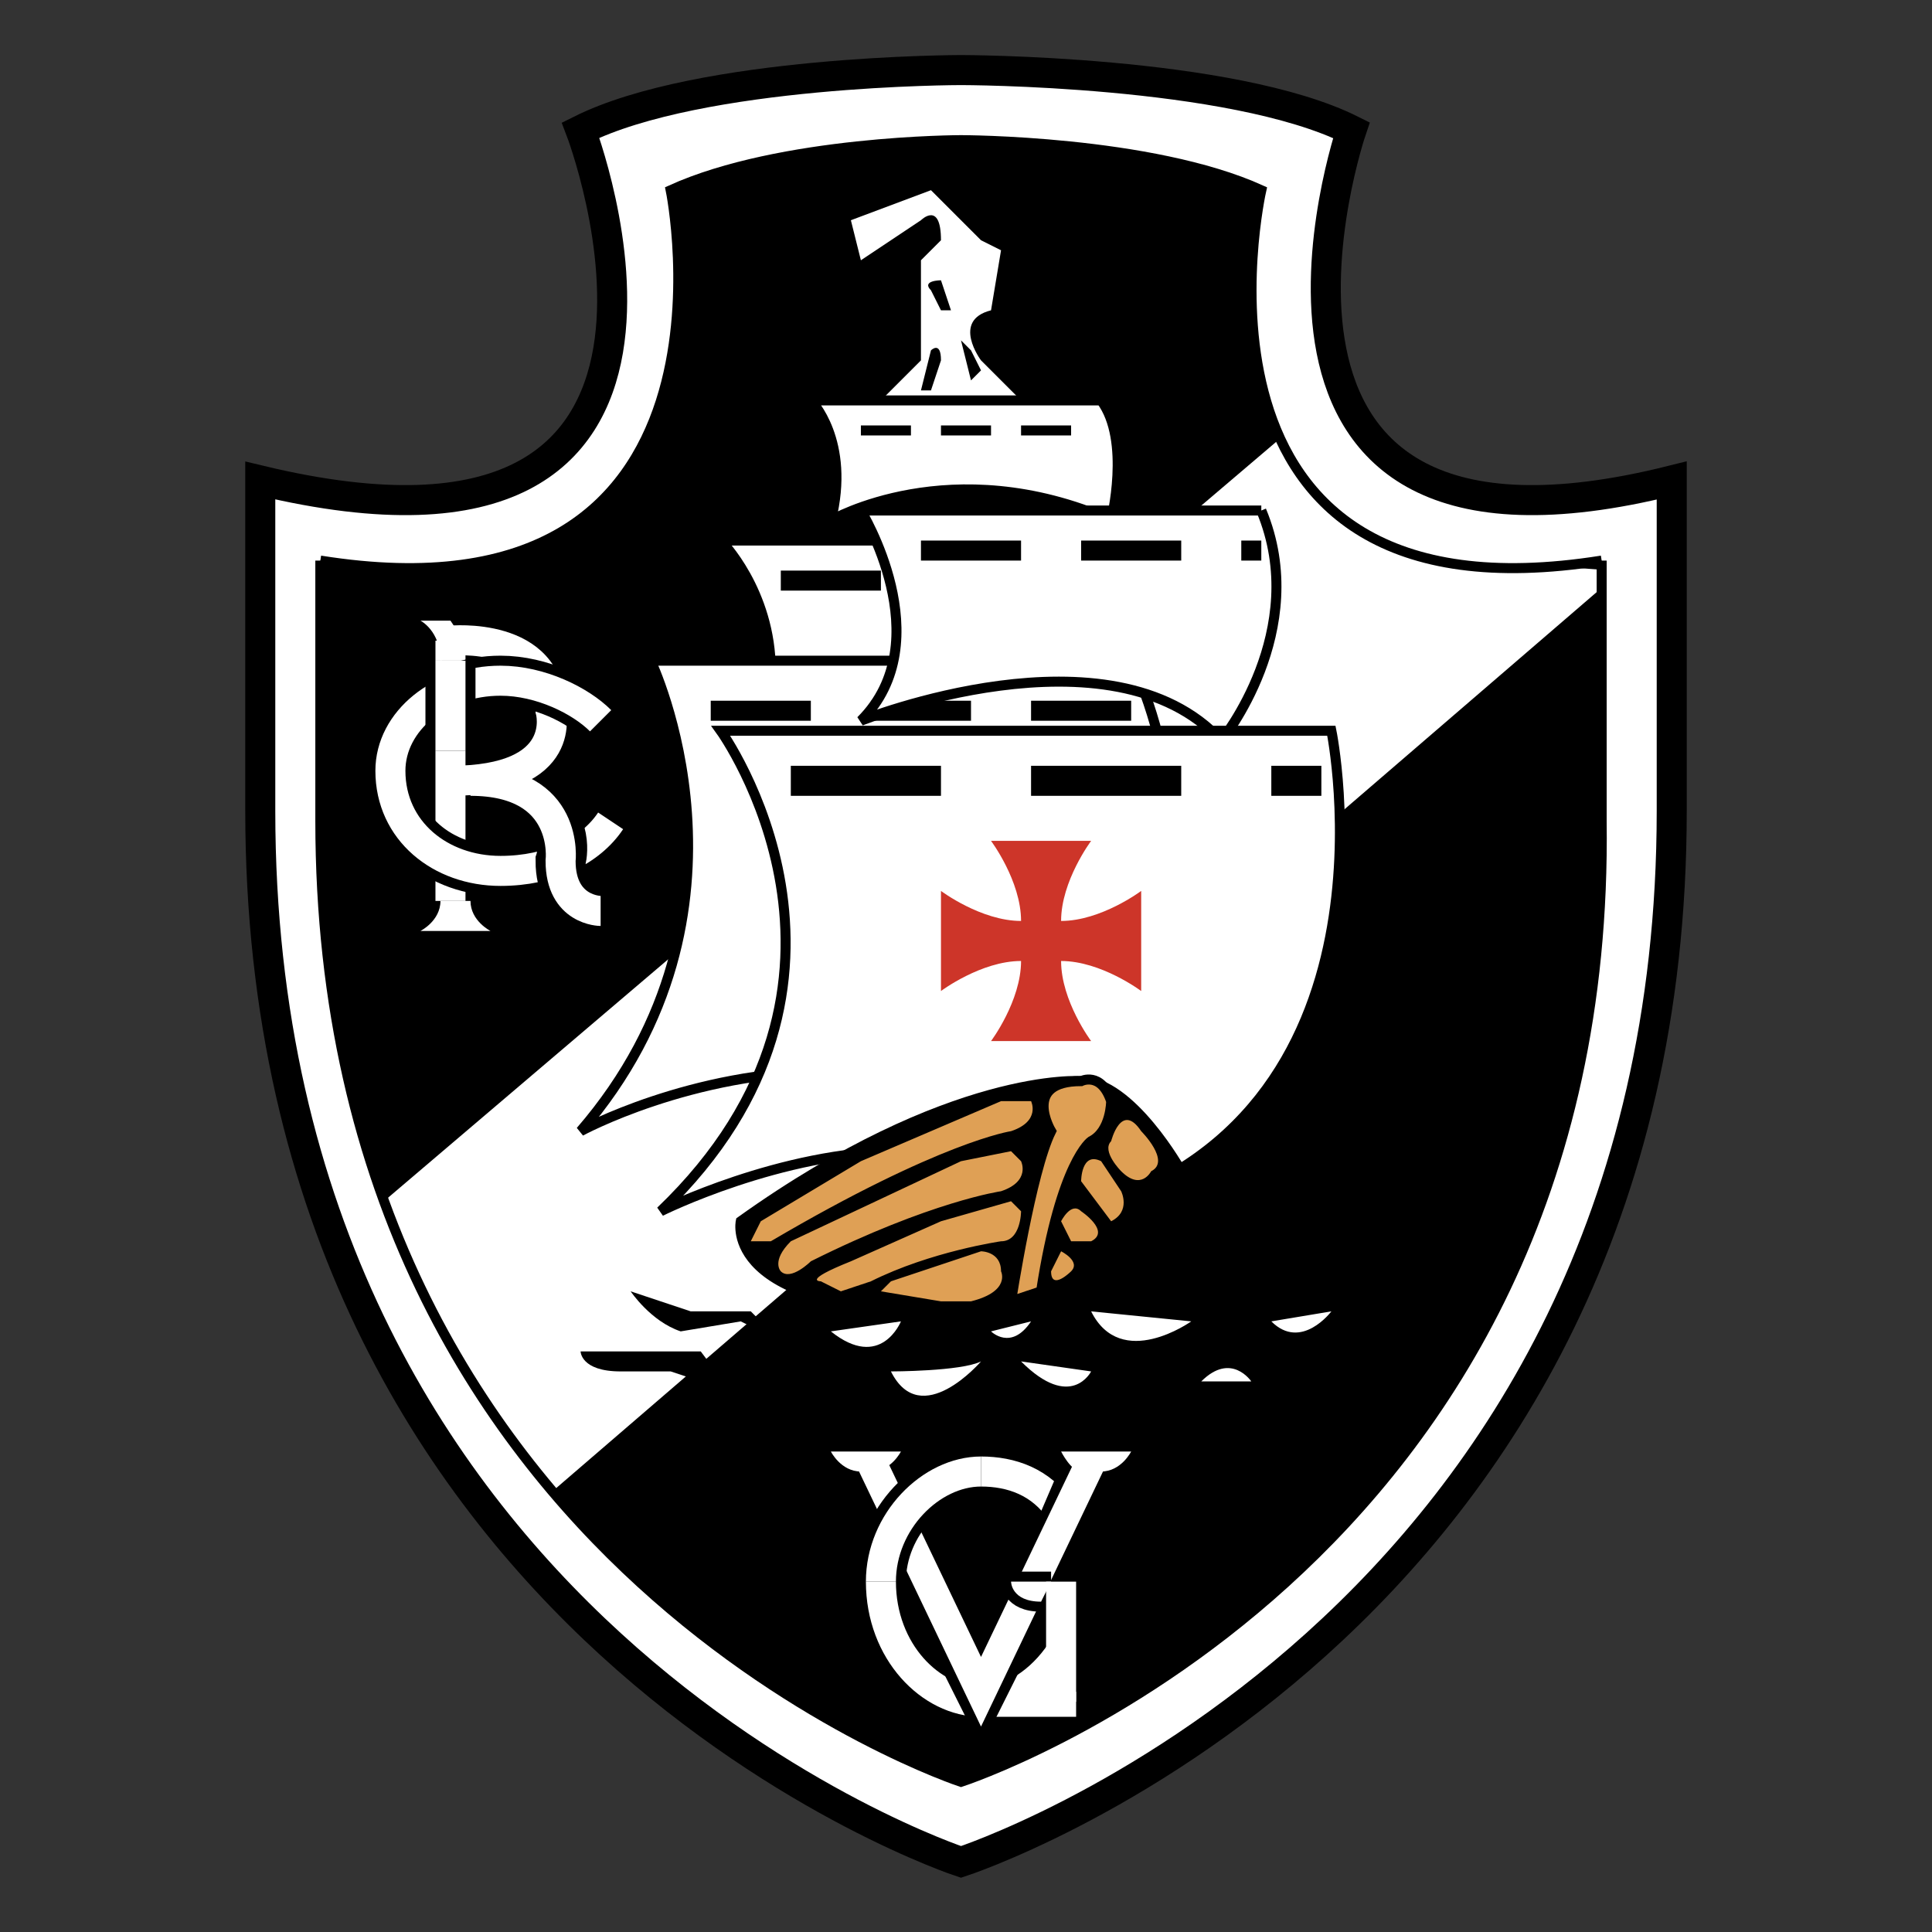 <svg xmlns="http://www.w3.org/2000/svg" viewBox="0 0 193 193">
  <rect x="0" y="0" width="193" height="193" fill="#333333" stroke="none"/>
  <defs/>
  <path fill="none" d="M0 0h193v193H0V0z" clip-rule="evenodd"/>
  <path fill="#fff" fill-rule="evenodd" stroke="#000" stroke-miterlimit="2.6" stroke-width="3" d="M26 81V48c50 12 32-35 32-35 12-6 38-6 38-6s27 0 39 6c0 0-16 47 32 35v33c0 82-71 105-71 105S26 163 26 81z" clip-rule="evenodd"/>
  <path fill-rule="evenodd" d="M32 82V56c44 7 35-37 35-37 11-5 29-5 29-5s19 0 30 5c0 0-10 44 34 37v26c1 75-64 96-64 96s-64-21-64-96z" clip-rule="evenodd"/>
  <path fill="#fff" fill-rule="evenodd" d="M162 57c-29-1-32-15-32-15l-94 80 18 28 108-93z" clip-rule="evenodd"/>
  <path fill="none" stroke="#000" stroke-miterlimit="2.6" d="M32 82V56m0 0c44 7 35-37 35-37 11-5 29-5 29-5s19 0 30 5c0 0-10 44 34 37m0 0v26m0 0c1 75-64 96-64 96s-64-21-64-96"/>
  <path fill="#fff" fill-rule="evenodd" d="M85 22l1 4 6-4s2-2 2 2l-2 2v10l-4 4h14l-4-4s-3-4 1-5l1-6-2-1-5-5-8 3z" clip-rule="evenodd"/>
  <path fill-rule="evenodd" d="M93 29l1 2h1l-1-3s-2 0-1 1zm3 5l1 4 1-1-1-2-1-1zm-4 5l1-4s1-1 1 1l-1 3h-1z" clip-rule="evenodd"/>
  <path fill="#fff" fill-rule="evenodd" stroke="#000" stroke-miterlimit="2.6" d="M104 67H77c0-8-5-13-5-13h31l1 13z" clip-rule="evenodd"/>
  <path fill="none" stroke="#000" stroke-dasharray="10 6" stroke-miterlimit="2.6" stroke-width="2" d="M78 58h26"/>
  <path fill="#fff" fill-rule="evenodd" stroke="#000" stroke-miterlimit="2.6" d="M83 107c15-1 23 6 23 6 20-22 7-47 7-47H65s12 25-7 47c0 0 11-6 25-6z" clip-rule="evenodd"/>
  <path fill="none" stroke="#000" stroke-dasharray="10 6" stroke-miterlimit="2.6" stroke-width="2" d="M71 71h42"/>
  <path fill="#fff" fill-rule="evenodd" stroke="#000" stroke-miterlimit="2.6" d="M110 40H81s4 4 2 12c0 0 12-7 28 0 0 0 2-8-1-12z" clip-rule="evenodd"/>
  <path fill="#fff" fill-rule="evenodd" stroke="#000" stroke-miterlimit="2.6" d="M126 51H86s8 13 0 21c0 0 25-10 36 2 0 0 9-11 4-23z" clip-rule="evenodd"/>
  <path fill="#fff" fill-rule="evenodd" stroke="#000" stroke-miterlimit="2.6" d="M90 115c-12 0-24 6-24 6 24-23 6-48 6-48h61s8 39-25 48c0 0-7-6-18-6z" clip-rule="evenodd"/>
  <path fill="none" stroke="#000" stroke-dasharray="15 9" stroke-miterlimit="2.6" stroke-width="3" d="M79 78h53"/>
  <path fill="none" stroke="#000" stroke-dasharray="10 6" stroke-miterlimit="2.6" stroke-width="2" d="M92 55h34"/>
  <path fill="none" stroke="#000" stroke-dasharray="5 3" stroke-miterlimit="2.6" d="M86 43h24"/>
  <path fill="#cd3529" fill-rule="evenodd" d="M114 99s-4-3-8-3c0 4 3 8 3 8H99s3-4 3-8c-4 0-8 3-8 3V89s4 3 8 3c0-4-3-8-3-8h10s-3 4-3 8c4 0 8-3 8-3v10z" clip-rule="evenodd"/>
  <path fill="none" stroke="#fff" stroke-miterlimit="2.6" stroke-width="3" d="M45 90V64m0 0s10-1 10 7c0 0 2 7-10 7"/>
  <path fill="none" stroke="#000" stroke-miterlimit="2.6" stroke-width="5" d="M60 72c-2-2-6-4-10-4-6 0-11 4-11 9 0 6 5 10 11 10 5 0 9-2 11-5"/>
  <path fill="none" stroke="#fff" stroke-miterlimit="2.6" stroke-width="3" d="M60 72c-2-2-6-4-10-4-6 0-11 4-11 9 0 6 5 10 11 10 5 0 9-2 11-5"/>
  <path fill="none" stroke="#000" stroke-miterlimit="2.6" stroke-width="5" d="M60 91s-4 0-4-5c0 0 1-3-2-6"/>
  <path fill="none" stroke="#fff" stroke-miterlimit="2.6" stroke-width="3" d="M60 91s-4 0-4-5c0 0 1-8-9-8"/>
  <path fill="none" stroke="#000" stroke-miterlimit="2.6" stroke-width="5" d="M45 75v-9"/>
  <path fill="none" stroke="#fff" stroke-miterlimit="2.6" stroke-width="3" d="M45 75v-9"/>
  <path fill="#fff" fill-rule="evenodd" d="M47 65l-3 1c0-3-2-4-2-4h3l2 3zm2 28h-7s2-1 2-3h3c0 2 2 3 2 3z" clip-rule="evenodd"/>
  <path fill="none" stroke="#fff" stroke-miterlimit="2.6" stroke-width="3" d="M106 151c-2-3-5-4-8-4-5 0-10 5-10 11 0 7 5 12 10 12 3 0 6-2 8-5m0 4v1h-7"/>
  <path fill="none" stroke="#000" stroke-miterlimit="2.6" stroke-width="5" d="M95 163l3 6 3-6m4-8l3-7"/>
  <path fill="none" stroke="#fff" stroke-miterlimit="2.6" stroke-width="3" d="M87 146l11 23 11-23"/>
  <path fill="none" stroke="#000" stroke-miterlimit="2.6" stroke-width="2" d="M105 158h-4m0 0s0 2 3 2m0 0l1-2"/>
  <path fill="#fff" fill-rule="evenodd" d="M105 158h-4s0 2 3 2l1-2z" clip-rule="evenodd"/>
  <path fill="none" stroke="#fff" stroke-miterlimit="2.6" stroke-width="3" d="M106 158v12"/>
  <path fill="none" stroke="#000" stroke-miterlimit="2.6" stroke-width="5" d="M98 147c-5 0-10 5-10 11"/>
  <path fill="none" stroke="#fff" stroke-miterlimit="2.6" stroke-width="3" d="M98 147c-5 0-10 5-10 11"/>
  <path fill="#fff" fill-rule="evenodd" d="M110 147c2 0 3-2 3-2h-7s1 2 2 2h2zm-24 0c-2 0-3-2-3-2h7s-1 2-3 2h-1z" clip-rule="evenodd"/>
  <path fill-rule="evenodd" stroke="#000" stroke-miterlimit="2.6" d="M74 122s-2 9 21 9c0 0 9 0 14-5l9-9s-5-9-10-9c0 0-13-1-34 14z" clip-rule="evenodd"/>
  <path fill="#dfa055" fill-rule="evenodd" stroke="#000" stroke-miterlimit="2.6" d="M101 130s2-13 4-17c0 0-3-5 3-5 0 0 2-1 3 2 0 0 0 3-2 4 0 0-3 2-5 15l-3 1z" clip-rule="evenodd"/>
  <path fill="#dfa055" fill-rule="evenodd" d="M86 116l14-6h3s1 2-2 3c0 0-7 1-24 11h-2l1-2 10-6zM96 116l5-1 1 1s1 2-2 3c0 0-7 1-19 7 0 0-2 2-3 1 0 0-1-1 1-3l17-8zm-2 6l7-2 1 1s0 3-2 3c0 0-7 1-13 4l-3 1-2-1s-2 0 3-2l9-4zm0 8l-6-1 1-1 9-3s2 0 2 2c0 0 1 2-3 3h-3zm20-17s3 3 1 4c0 0-1 2-3 0 0 0-2-2-1-3 0 0 1-4 3-1zm-4 3l2 3s1 2-1 3l-3-4s0-3 2-2zm-2 5s3 2 1 3h-2l-1-2s1-2 2-1zm-2 4s2 1 1 2c0 0-2 2-2 0l1-2z" clip-rule="evenodd"/>
  <path fill="#fff" fill-rule="evenodd" d="M89 137s7 0 9-1c0 0-6 7-9 1zm20-6l10 1s-7 5-10-1zm18 1l6-1s-3 4-6 1zm-7 6h5s-2-3-5 0zm-17-6l-4 1s2 2 4-1zm-1 4l7 1s-2 4-7-1zm-19-3l7-1s-2 5-7 1z" clip-rule="evenodd"/>
  <path fill-rule="evenodd" d="M68 133l6-1 4 2-3-3h-6l-6-2s2 3 5 4zm2 2H58s0 2 4 2h5l6 2-3-4z" clip-rule="evenodd"/>
</svg>